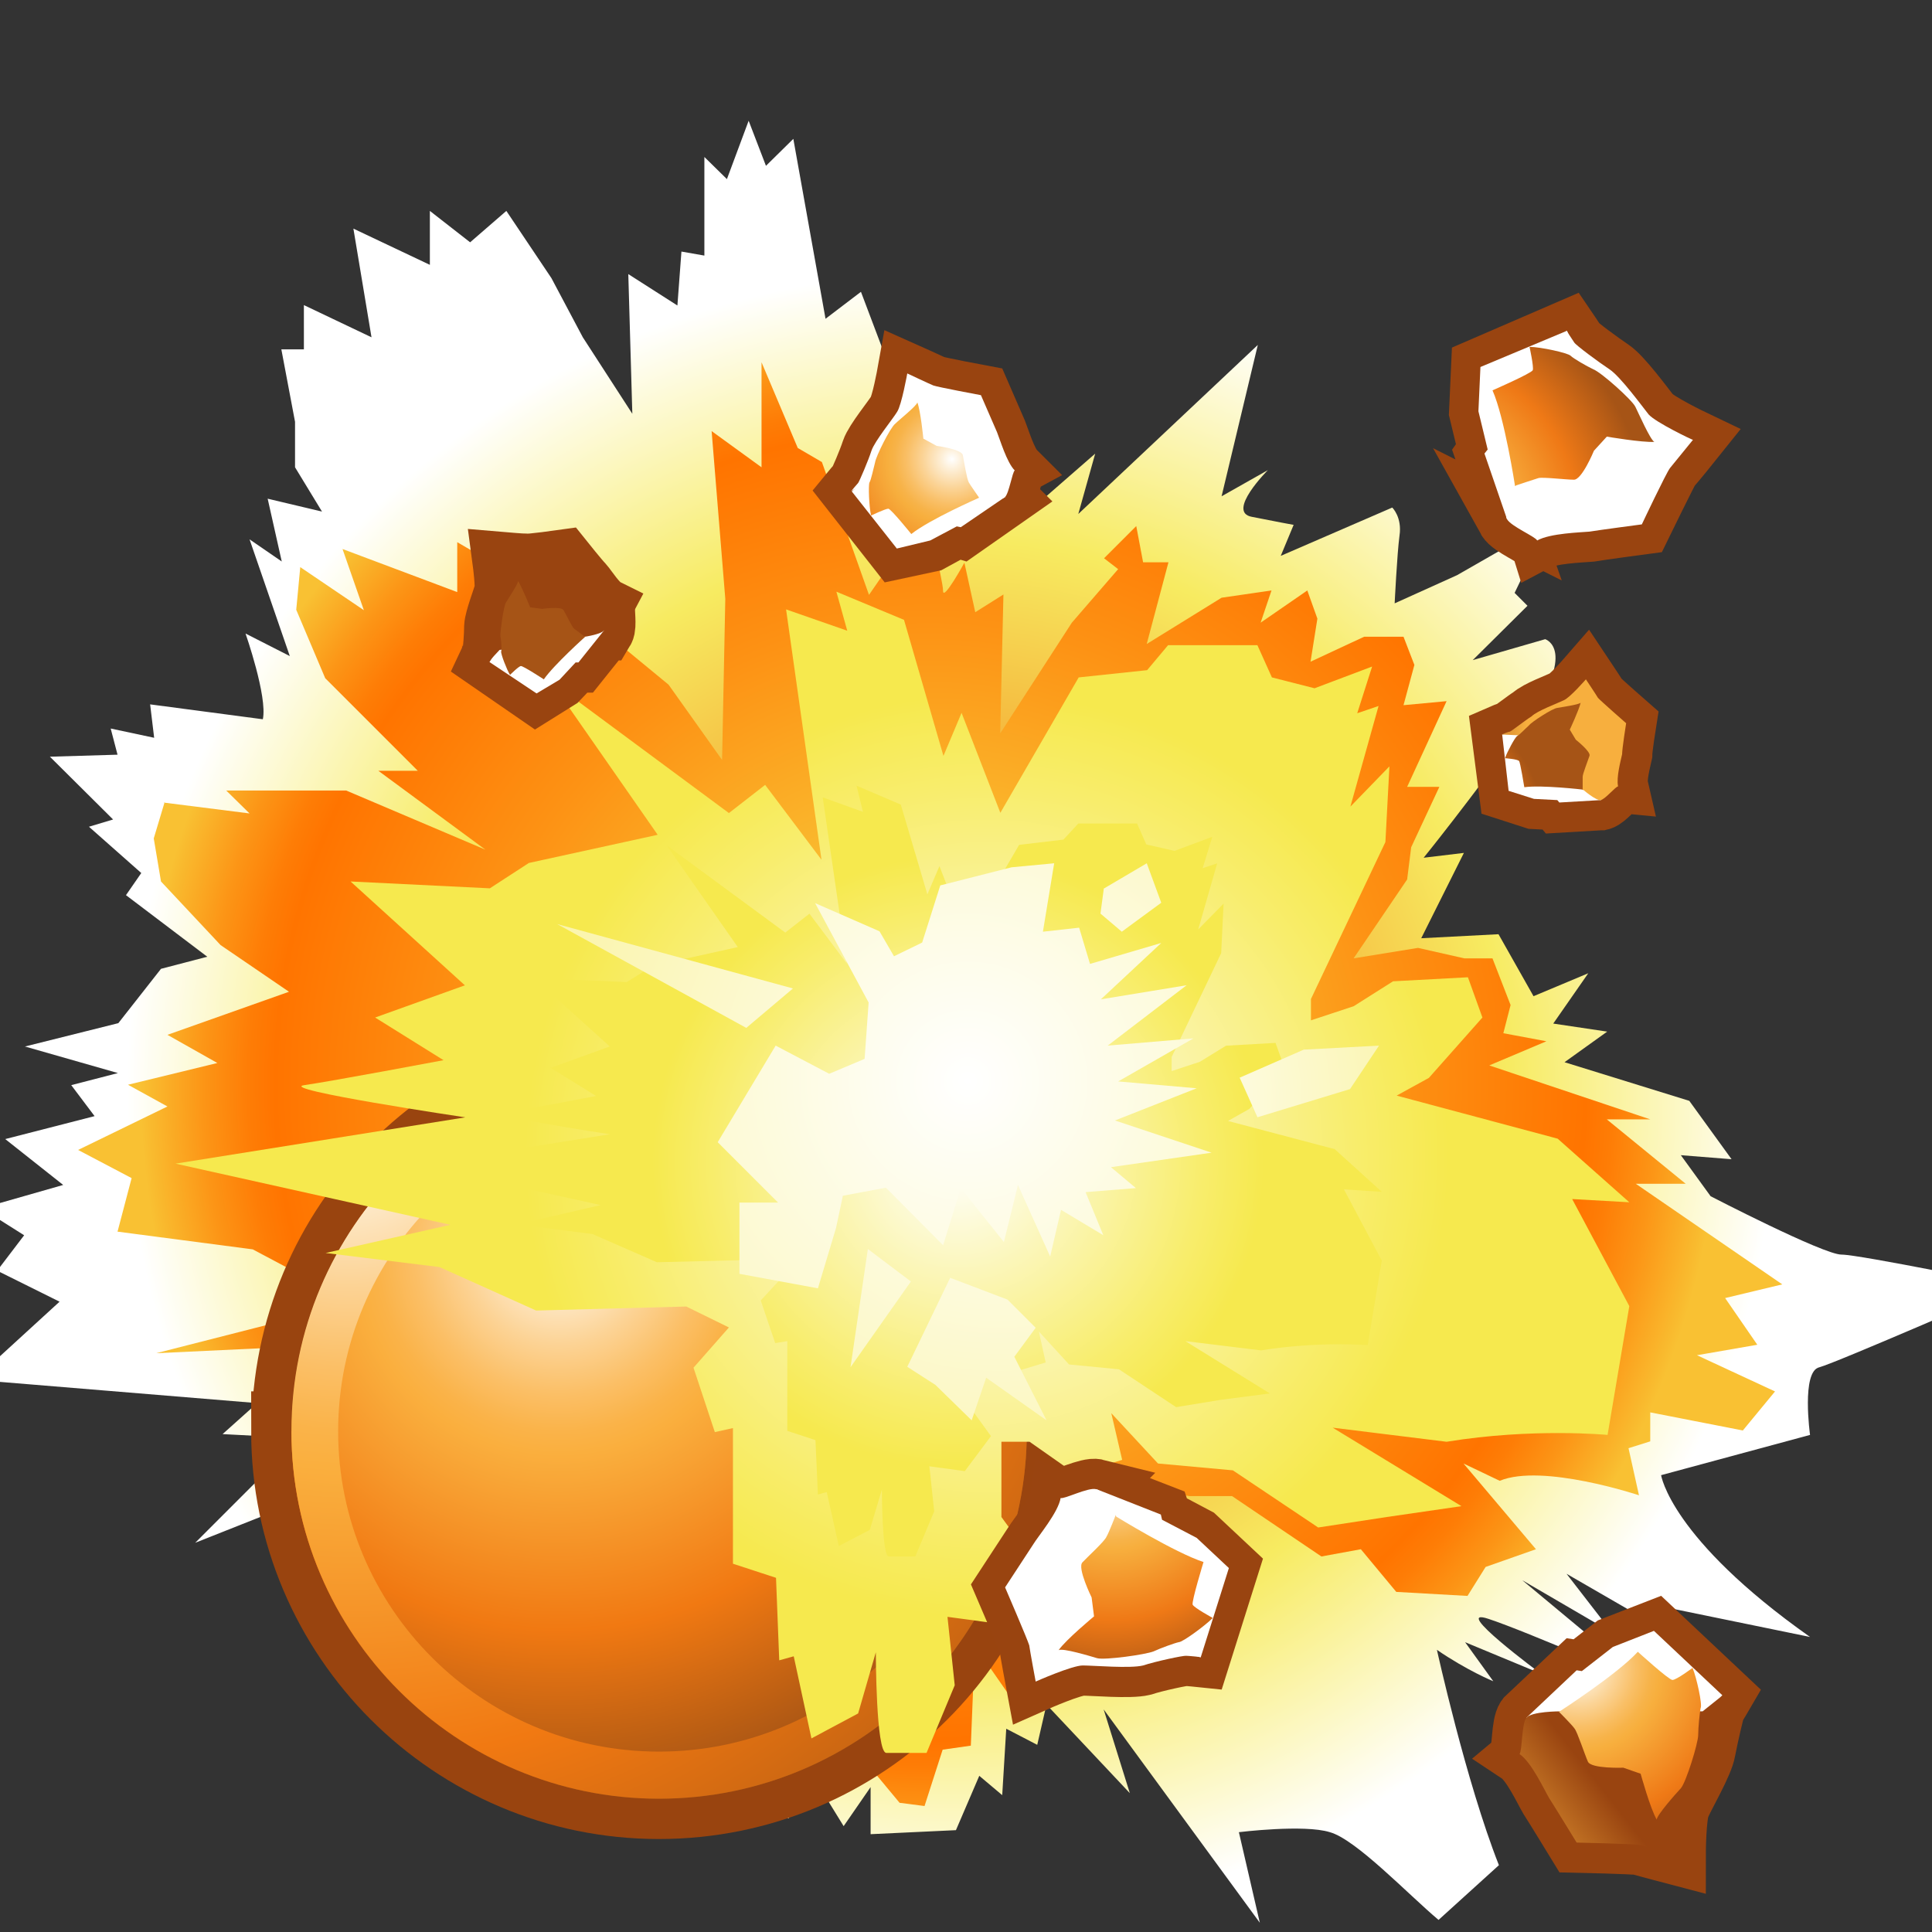 <svg xmlns="http://www.w3.org/2000/svg" width="48" height="48"><rect width="100%" height="100%" fill="#333333" stroke="none"/><defs><radialGradient id="a" cx="24.264" cy="109.233" r="20.483" gradientUnits="userSpaceOnUse" gradientTransform="translate(-.629 -81.982)"><stop offset="0" stop-color="#F17912"/><stop offset=".103" stop-color="#F18218"/><stop offset=".27" stop-color="#F39A29"/><stop offset=".479" stop-color="#F5C043"/><stop offset=".676" stop-color="#F7EB61"/><stop offset="1" stop-color="#fff"/></radialGradient><radialGradient id="b" cx="23.747" cy="108.937" r="19.625" gradientUnits="userSpaceOnUse" gradientTransform="translate(-.629 -81.982)"><stop offset="0" stop-color="#F6E94E"/><stop offset=".064" stop-color="#F7DF47"/><stop offset=".588" stop-color="#FD9214"/><stop offset=".83" stop-color="#FF7400"/><stop offset=".864" stop-color="#FE7D06"/><stop offset=".92" stop-color="#FC9516"/><stop offset=".99" stop-color="#F9BB2F"/><stop offset="1" stop-color="#F9C133"/></radialGradient><radialGradient id="c" cx="471.034" cy="113.042" r="13.634" gradientTransform="matrix(-1 0 0 1 484.923 -81.982)" gradientUnits="userSpaceOnUse"><stop offset="0" stop-color="#fff"/><stop offset=".064" stop-color="#FEEED5"/><stop offset=".172" stop-color="#FCD395"/><stop offset=".262" stop-color="#FBBF66"/><stop offset=".331" stop-color="#FAB349"/><stop offset=".371" stop-color="#FAAF3E"/><stop offset=".691" stop-color="#F17912"/><stop offset="1" stop-color="#A65414"/></radialGradient><radialGradient id="d" cx="9.284" cy="110.004" r="22.748" gradientUnits="userSpaceOnUse"><stop offset="0" stop-color="#fff"/><stop offset=".064" stop-color="#FEEED5"/><stop offset=".172" stop-color="#FCD395"/><stop offset=".262" stop-color="#FBBF66"/><stop offset=".331" stop-color="#FAB349"/><stop offset=".371" stop-color="#FAAF3E"/><stop offset=".691" stop-color="#F17912"/><stop offset="1" stop-color="#B15A12"/></radialGradient><radialGradient id="e" cx="25.143" cy="110.699" r="11.469" gradientUnits="userSpaceOnUse" gradientTransform="translate(-.629 -81.982)"><stop offset="0" stop-color="#fff"/><stop offset=".368" stop-color="#FBF6B9"/><stop offset=".8" stop-color="#F8ED6C"/><stop offset="1" stop-color="#F6E94E"/></radialGradient><radialGradient id="f" cx="24.43" cy="110.838" r="7.595" gradientUnits="userSpaceOnUse" gradientTransform="translate(-.629 -81.982)"><stop offset="0" stop-color="#fff"/><stop offset=".368" stop-color="#FBF6B9"/><stop offset=".8" stop-color="#F8ED6C"/><stop offset="1" stop-color="#F6E94E"/></radialGradient><radialGradient id="g" cx="28.307" cy="109.263" r="17.505" gradientUnits="userSpaceOnUse"><stop offset="0" stop-color="#fff"/><stop offset=".368" stop-color="#FBF6B9"/><stop offset=".8" stop-color="#F8ED6C"/><stop offset="1" stop-color="#F6E94E"/></radialGradient><radialGradient id="h" cx="25.413" cy="109.111" r="26.053" gradientUnits="userSpaceOnUse"><stop offset="0" stop-color="#fff"/><stop offset=".368" stop-color="#FBF6B9"/><stop offset=".8" stop-color="#F8ED6C"/><stop offset="1" stop-color="#F6E94E"/></radialGradient><radialGradient id="i" cx="24.673" cy="108.844" r="29.004" gradientUnits="userSpaceOnUse"><stop offset="0" stop-color="#fff"/><stop offset=".368" stop-color="#FBF6B9"/><stop offset=".8" stop-color="#F8ED6C"/><stop offset="1" stop-color="#F6E94E"/></radialGradient><radialGradient id="j" cx="25.41" cy="109.119" r="26.048" gradientUnits="userSpaceOnUse"><stop offset="0" stop-color="#fff"/><stop offset=".368" stop-color="#FBF6B9"/><stop offset=".8" stop-color="#F8ED6C"/><stop offset="1" stop-color="#F6E94E"/></radialGradient><radialGradient id="k" cx="25.41" cy="109.112" r="26.072" gradientUnits="userSpaceOnUse"><stop offset="0" stop-color="#fff"/><stop offset=".368" stop-color="#FBF6B9"/><stop offset=".8" stop-color="#F8ED6C"/><stop offset="1" stop-color="#F6E94E"/></radialGradient><radialGradient id="l" cx="25.41" cy="109.113" r="26.061" gradientUnits="userSpaceOnUse"><stop offset="0" stop-color="#fff"/><stop offset=".368" stop-color="#FBF6B9"/><stop offset=".8" stop-color="#F8ED6C"/><stop offset="1" stop-color="#F6E94E"/></radialGradient><radialGradient id="n" cx="39.827" cy="123.439" r="5.507" gradientUnits="userSpaceOnUse"><stop offset="0" stop-color="#fff"/><stop offset=".064" stop-color="#FDEED5"/><stop offset=".172" stop-color="#FBD395"/><stop offset=".262" stop-color="#F9BF66"/><stop offset=".331" stop-color="#F7B349"/><stop offset=".371" stop-color="#F7AF3E"/><stop offset=".691" stop-color="#EF7916"/><stop offset="1" stop-color="#A65416"/></radialGradient><linearGradient id="m" x1="37.807" x2="40.397" y1="128.381" y2="126.362" gradientUnits="userSpaceOnUse"><stop offset=".006" stop-color="#F7AF3E"/><stop offset="1" stop-color="#994410"/></linearGradient><radialGradient id="p" cx="3043.88" cy="7217.28" r="3.309" gradientTransform="matrix(-.989 .151 -.151 -.989 4115.845 6772.22)" gradientUnits="userSpaceOnUse"><stop offset="0" stop-color="#fff"/><stop offset=".064" stop-color="#FDEED5"/><stop offset=".172" stop-color="#FBD395"/><stop offset=".262" stop-color="#F9BF66"/><stop offset=".331" stop-color="#F7B349"/><stop offset=".371" stop-color="#F7AF3E"/><stop offset=".691" stop-color="#EF7916"/><stop offset="1" stop-color="#A65416"/></radialGradient><linearGradient id="o" x1="3042.666" x2="3044.223" y1="7220.249" y2="7219.036" gradientUnits="userSpaceOnUse" gradientTransform="matrix(-.989 .151 -.151 -.989 4115.845 6772.22)"><stop offset=".006" stop-color="#F7AF3E"/><stop offset="1" stop-color="#994410"/></linearGradient><radialGradient id="r" cx="5361.921" cy="5016.79" r="3.308" gradientTransform="matrix(-.765 -.644 .644 -.765 906.786 7393.486)" gradientUnits="userSpaceOnUse"><stop offset="0" stop-color="#fff"/><stop offset=".064" stop-color="#FDEED5"/><stop offset=".172" stop-color="#FBD395"/><stop offset=".262" stop-color="#F9BF66"/><stop offset=".331" stop-color="#F7B349"/><stop offset=".371" stop-color="#F7AF3E"/><stop offset=".691" stop-color="#EF7916"/><stop offset="1" stop-color="#A65416"/></radialGradient><linearGradient id="q" x1="5360.706" x2="5362.262" y1="5019.758" y2="5018.545" gradientUnits="userSpaceOnUse" gradientTransform="matrix(-.765 -.644 .644 -.765 906.786 7393.486)"><stop offset=".006" stop-color="#F7AF3E"/><stop offset="1" stop-color="#994410"/></linearGradient><radialGradient id="s" cx="4238.554" cy="496.331" r="5.507" gradientTransform="matrix(.409 -.912 .912 .409 -2150.214 3757.324)" gradientUnits="userSpaceOnUse"><stop offset="0" stop-color="#fff"/><stop offset=".064" stop-color="#FDEED5"/><stop offset=".172" stop-color="#FBD395"/><stop offset=".262" stop-color="#F9BF66"/><stop offset=".331" stop-color="#F7B349"/><stop offset=".371" stop-color="#F7AF3E"/><stop offset=".691" stop-color="#EF7916"/><stop offset="1" stop-color="#A65416"/></radialGradient><radialGradient id="t" cx="-2083.664" cy="3695.694" r="5.507" gradientTransform="matrix(.424 .906 -.906 .424 4260.018 439.238)" gradientUnits="userSpaceOnUse"><stop offset="0" stop-color="#fff"/><stop offset=".064" stop-color="#FDEED5"/><stop offset=".172" stop-color="#FBD395"/><stop offset=".262" stop-color="#F9BF66"/><stop offset=".331" stop-color="#F7B349"/><stop offset=".371" stop-color="#F7AF3E"/><stop offset=".691" stop-color="#EF7916"/><stop offset="1" stop-color="#A65416"/></radialGradient><radialGradient id="u" cx="4074.888" cy="6708.084" r="4.284" gradientTransform="matrix(-.988 -.156 .156 -.988 3003.856 7356.637)" gradientUnits="userSpaceOnUse"><stop offset="0" stop-color="#fff"/><stop offset=".064" stop-color="#FDEED5"/><stop offset=".172" stop-color="#FBD395"/><stop offset=".262" stop-color="#F9BF66"/><stop offset=".331" stop-color="#F7B349"/><stop offset=".371" stop-color="#F7AF3E"/><stop offset=".691" stop-color="#EF7916"/><stop offset="1" stop-color="#A65416"/></radialGradient></defs><g><path fill="url(#a)" d="M42.5 29.72s2.8 1.45 3.25 1.45c.45 0 4.25.78 4.25.78s-4.36 1.9-4.8 2.02c-.45.1-.23 1.68-.23 1.68l-3.7 1s.23 1.57 3.7 4.02l-3.8-.78.45.77-2.7-1.56 1.13 1.46-2.23-1.3 3.1 2.58s-2.97-1.3-3.94-1.62c-.97-.32 1.3 1.36 1.3 1.36l-1.88-.78.7.97s-.64-.26-1.4-.78c0 0 .72 3.27 1.54 5.35l-1.5 1.36c-.76-.64-2.05-2-2.7-2.18-.64-.2-2.26 0-2.26 0l.52 2.25-3.88-5.3.65 2.08-2.07-2.2-.23 1-.77-.4-.1 1.65-.57-.48-.58 1.35-2.12.1V44.4l-.67.97-.77-1.25-.6 1.06-1.05-.68-.2-1.54-.77.3v-3.38l-.96.38.2-3.08-1.07.2-1.64-1.26-3.65.77-.96-.4-4.64 1.84 2.6-2.6-1.92-.1.86-.77-7.03-.58 2.12-1.94-1.55-.77.67-.88-1.06-.67 2.03-.58L.13 28.3l2.22-.57-.58-.77 1.16-.3L.62 26l2.32-.58L4 24.07l1.15-.3-2.02-1.53.38-.55-1.3-1.15.6-.18-1.57-1.56 1.68-.05-.17-.65 1.08.23-.1-.83 2.8.37c.12-.56-.43-2.13-.43-2.13l1.1.56-1-2.9.8.55-.35-1.56 1.35.32-.67-1.1v-1.13l-.34-1.8h.56V7.58l1.68.8-.45-2.7 1.9.9V5.24l1 .78.9-.78 1.12 1.67.78 1.47 1.23 1.9-.1-3.47 1.22.78.1-1.34.57.1V3.9l.56.55L18.6 3l.43 1.12.68-.67.8 4.47.88-.67 1.9 5.03.45-.78.34 1.34 1.23-1.46.1 1.46 1.8-1.57-.42 1.5 4.46-4.2-.9 3.76 1.15-.65s-1.04 1.04-.4 1.16c.65.13 1.04.2 1.04.2l-.32.77 2.77-1.2s.25.24.18.7c-.06.45-.12 1.68-.12 1.68l1.55-.7 2.27-1.3-.84 1.74.32.32-1.36 1.35 1.8-.52s.84.26-.52 2.13c-1.35 1.88-2.5 3.3-2.5 3.3l1-.12-1.06 2.12 1.92-.1.87 1.54 1.36-.57-.87 1.25 1.34.2-1.06.76 3.1.96 1.05 1.45-1.26-.1.74 1.02z"/><path fill="url(#b)" d="M4.07 19.94l2.13.27-.58-.57H8.6l3.46 1.47-2.66-1.96h.98l-2.3-2.3-.72-1.7.1-1.06 1.58 1.07-.53-1.52 2.85 1.07v-1.24l2.13 1.24v-.9l1.42 1.8 1.7 1.4 1.33 1.87.08-4-.34-4.17 1.24.9V9l.9 2.13.6.35 1.17 3.3.62-.9.25.45.54-1.6s.43 1.68.43 1.95.53-.7.53-.7l.27 1.23.7-.44-.08 3.45 1.78-2.75 1.15-1.33-.35-.27.8-.8.17.9h.63l-.54 2.03 1.86-1.15 1.24-.18-.27.8 1.16-.8.25.7-.17 1.07 1.33-.62h.98l.27.7-.27 1 1.07-.1-.98 2.13h.8l-.7 1.5-.1.8-1.33 1.96 1.6-.26 1.15.26h.7l.45 1.16-.18.7 1.07.2-1.42.6 4 1.34h-1.08l1.96 1.6h-1.24l3.64 2.5-1.42.34.8 1.16-1.5.26 1.94.9-.8.97-2.3-.45v.72l-.54.17.26 1.17s-2.4-.8-3.46-.36l-.9-.43 1.8 2.13-1.25.44-.45.72-1.77-.1-.88-1.06-.98.18-2.22-1.5h-1.06l-1.16-.2.27 1.7-2.04-1.16 1.15 3.82-1.7-1.42-.88 1.06-.17 1.07-.8-1.15-.1 2.48-.7.1-.45 1.4-.62-.08-.88-1.06-1.87-.1-.88-2.4-.62.8.1-2.74-.63-.27-.27-2.66-1.33-.1-1.42-.97.27-.53 1.06-.9-2.75.28L15.7 33l-7.46 1.68 1.34-1.33-5.7.27 4.9-1.25-2.5-1.33-3.36-.44.35-1.33-1.33-.7 2.22-1.08-.98-.54 2.22-.54-1.24-.7 3.02-1.07-1.7-1.16L4 21.9l-.18-1.07.27-.9z"/><path fill="none" stroke="#99440f" stroke-width="2" d="M7.24 35.56c0 5.04 4.1 9.13 9.13 9.13 5.05 0 9.14-4.1 9.14-9.14 0-5.05-4.08-9.15-9.13-9.15-5.04 0-9.13 4.1-9.13 9.16z"/><path fill="url(#c)" d="M7.24 35.56c0 5.04 4.1 9.13 9.13 9.13 5.05 0 9.14-4.1 9.14-9.14 0-5.05-4.08-9.15-9.13-9.15-5.04 0-9.13 4.1-9.13 9.16z"/><g transform="translate(-.629 -81.982)"><radialGradient cx="9.284" cy="110.004" r="22.748" gradientUnits="userSpaceOnUse"><stop offset="0" stop-color="#fff"/><stop offset=".064" stop-color="#FEEED5"/><stop offset=".172" stop-color="#FCD395"/><stop offset=".262" stop-color="#FBBF66"/><stop offset=".331" stop-color="#FAB349"/><stop offset=".371" stop-color="#FAAF3E"/><stop offset=".691" stop-color="#F17912"/><stop offset="1" stop-color="#B15A12"/></radialGradient><path fill="url(#d)" d="M7.87 117.54c0 5.03 4.1 9.13 9.13 9.13 5.04 0 9.14-4.1 9.14-9.13 0-5.04-4.1-9.15-9.14-9.15-5.04 0-9.13 4.1-9.13 9.14zm1.16 0c0-4.4 3.58-7.98 7.97-7.98 4.4 0 7.98 3.58 7.98 7.98S21.4 125.5 17 125.5s-7.97-3.57-7.97-7.96z"/></g><path fill="url(#e)" d="M24.85 20.2l1.95-3.37 1.7-.18.52-.62h2.22l.36.8 1.06.27 1.43-.54-.37 1.16.53-.18-.7 2.5.97-1-.1 1.88-1.85 3.9v.53l1.06-.35.98-.62 1.86-.1.36 1-1.33 1.5-.8.44 4 1.07 1.78 1.58-1.42-.08 1.42 2.66-.54 3.2s-1.86-.18-4 .17l-2.83-.35 3.2 1.95-1.86.27-1.7.26-2.12-1.42-1.86-.17-1.16-1.25.27 1.16-1.16.35-1.14-.8h-.7v1.87l.97 1.33-.98 1.33-1.33-.18.18 1.7-.7 1.68s-.73 0-1 0c-.26 0-.26-2.5-.26-2.5l-.44 1.52-1.16.62-.44-2.04-.36.1-.08-2.05-1.07-.35v-3.37l-.45.1-.53-1.6.88-1-1.06-.52-3.73.1-2.4-1.08-2.83-.35 3.1-.7-6.83-1.52 7.2-1.15s-4.7-.7-4-.8c.7-.1 3.46-.62 3.46-.62l-1.7-1.06 2.23-.8-2.84-2.58 3.46.17.97-.63 3.2-.7-2.66-3.82 4.43 3.28.9-.7 1.4 1.86-.88-6.22 1.52.53-.27-.97 1.68.7.98 3.38.45-1.07.97 2.5z"/><path fill="url(#f)" d="M24.02 23.22l1.3-2.23 1.1-.13.37-.4h1.46l.23.52.7.16.94-.35-.24.78.36-.12-.47 1.64.63-.64-.06 1.23-1.23 2.58v.35l.7-.23.65-.4 1.23-.07.23.64-.88 1-.53.3 2.65.7 1.17 1.06-.94-.06.94 1.77-.35 2.1s-1.23-.1-2.65.13l-1.88-.23 2.1 1.3-1.23.16-1.1.18-1.42-.94-1.24-.12-.75-.82.17.77-.76.23-.77-.53h-.48v1.23l.65.9-.65.87-.88-.12.12 1.12-.47 1.12s-.48 0-.66 0c-.17 0-.17-1.66-.17-1.66l-.3 1-.77.4-.3-1.34-.22.06-.06-1.35-.7-.23v-2.23l-.3.05-.36-1.06.6-.65-.7-.36-2.48.06-1.6-.7-1.87-.24 2.07-.48-4.53-1 4.76-.76s-3.1-.47-2.64-.53c.47-.07 2.3-.42 2.3-.42l-1.13-.7 1.47-.53-1.88-1.7 2.3.1.64-.4 2.12-.47-1.77-2.53 2.95 2.17.6-.47.93 1.24-.6-4.13 1 .36-.16-.65 1.1.47.66 2.23.3-.7.64 1.64z"/><path fill="url(#g)" d="M31.43 108.76l.44.98 2.3-.7.72-1.08-1.87.1-1.6.7z" transform="translate(-.629 -81.982)"/><path fill="url(#h)" d="M28.05 104.06l1.07-.63.36.98-.98.72-.53-.45.08-.6z" transform="translate(-.629 -81.982)"/><path fill="url(#i)" d="M26 111.6l.72 1.6.27-1.16 1.05.63-.44-1.07 1.25-.1-.62-.52 2.5-.36-2.4-.8 2.03-.8-1.95-.17 1.87-1.07-2.13.18 1.96-1.5-2.13.35 1.5-1.4-1.77.52-.27-.9-.9.1.28-1.7-1.06.1-1.77.45-.45 1.42-.7.34-.36-.62-1.6-.7 1.33 2.47-.1 1.4-.88.37-1.33-.7-1.44 2.4 1.5 1.5H19v1.77l1.95.36.45-1.5.17-.8 1.07-.2 1.42 1.43.44-1.42 1.07 1.34.35-1.42" transform="translate(-.629 -81.982)"/><path fill="url(#j)" d="M24.24 113.73l1.42.54.7.7-.53.72.8 1.58-1.5-1.06-.36 1.06-.9-.88-.7-.45 1.07-2.22z" transform="translate(-.629 -81.982)"/><path fill="url(#k)" d="M22.2 113.02l1.06.8-1.5 2.13.43-2.93z" transform="translate(-.629 -81.982)"/><path fill="url(#l)" d="M20.33 106.54l-5.86-1.6 4.7 2.58 1.16-.98z" transform="translate(-.629 -81.982)"/><g transform="translate(-.629 -81.982)"><path fill="none" stroke="#994410" stroke-width="1.5" d="M38.55 124.66c-.12.16-.1.83-.17.9.3.2.62.9.74 1.1.13.2.68 1.1.68 1.1s1.42.03 1.56.06c.14.04.9.24.9.24s0-1 .12-1.23c.1-.24.57-1.04.62-1.36.06-.32.22-1.02.25-1.07.04-.06.18-.3.18-.3l-1.7-1.6-1.03.4-.77.6-.13-.02-1.25 1.18z"/><path fill="#fff" d="M38.55 124.66l1.25-1.18.13.02.77-.6 1.02-.4 1.7 1.6-.7.78-4.17-.22z"/><linearGradient x1="37.807" x2="40.397" y1="128.381" y2="126.362" gradientUnits="userSpaceOnUse"><stop offset=".006" stop-color="#F7AF3E"/><stop offset="1" stop-color="#994410"/></linearGradient><path fill="url(#m)" d="M39.38 124.5s-.7 0-.83.16c-.12.16-.1.83-.17.9.3.2.62.9.74 1.1.13.2.68 1.1.68 1.1s1.42.03 1.56.06c.14.04.9.24.9.24s0-1 .12-1.23c.1-.24.57-1.04.62-1.36.06-.32.22-1.02.25-1.07.04-.06.18-.3.18-.3l-.5.4h-3.55z"/><radialGradient cx="39.827" cy="123.439" r="5.507" gradientUnits="userSpaceOnUse"><stop offset="0" stop-color="#fff"/><stop offset=".064" stop-color="#FDEED5"/><stop offset=".172" stop-color="#FBD395"/><stop offset=".262" stop-color="#F9BF66"/><stop offset=".331" stop-color="#F7B349"/><stop offset=".371" stop-color="#F7AF3E"/><stop offset=".691" stop-color="#EF7916"/><stop offset="1" stop-color="#A65416"/></radialGradient><path fill="url(#n)" d="M39.38 124.5s1.44-.93 1.94-1.48c0 0 .77.7.86.7.1 0 .5-.3.5-.3.1.24.25.92.2 1-.02.1-.06.48-.06.67 0 .2-.3 1.17-.43 1.32-.13.14-.6.67-.6.78-.16-.27-.4-1.14-.4-1.14l-.43-.15s-.8.03-.88-.15c-.08-.18-.26-.73-.33-.82-.07-.1-.4-.43-.4-.43z"/></g><g transform="translate(-.629 -81.982)"><path fill="none" stroke="#994410" stroke-width="1.5" d="M15.64 97.64c.06-.1 0-.5.02-.55-.2-.1-.45-.5-.54-.6-.1-.1-.5-.6-.5-.6s-.85.12-.93.1c-.1 0-.57-.04-.57-.04s.08.6.04.74c-.04.15-.24.67-.25.86 0 .2-.03.63-.05.66 0 .03-.08.2-.08.2l1.16.8.56-.35.4-.42H15l.64-.8z"/><path fill="#fff" d="M15.64 97.64l-.64.8h-.07l-.4.43-.57.34-1.17-.78.34-.53 2.5-.26z"/><linearGradient x1="3042.666" x2="3044.223" y1="7220.249" y2="7219.036" gradientUnits="userSpaceOnUse" gradientTransform="matrix(-.989 .151 -.151 -.989 4115.845 6772.22)"><stop offset=".006" stop-color="#F7AF3E"/><stop offset="1" stop-color="#994410"/></linearGradient><path fill="url(#o)" d="M15.17 97.8s.4-.06.47-.16c.06-.1 0-.5.02-.55-.2-.1-.45-.5-.54-.6-.1-.1-.5-.6-.5-.6s-.85.12-.93.1c-.1 0-.57-.04-.57-.04s.08.6.04.74c-.04.15-.24.67-.25.86 0 .2-.03.63-.05.66 0 .03-.08.2-.08.2l.26-.28 2.1-.33z"/><radialGradient cx="3043.88" cy="7217.28" r="3.309" gradientTransform="matrix(-.989 .151 -.151 -.989 4115.845 6772.22)" gradientUnits="userSpaceOnUse"><stop offset="0" stop-color="#fff"/><stop offset=".064" stop-color="#FDEED5"/><stop offset=".172" stop-color="#FBD395"/><stop offset=".262" stop-color="#F9BF66"/><stop offset=".331" stop-color="#F7B349"/><stop offset=".371" stop-color="#F7AF3E"/><stop offset=".691" stop-color="#EF7916"/><stop offset="1" stop-color="#A65416"/></radialGradient><path fill="url(#p)" d="M15.17 97.8s-.78.7-1.03 1.06c0 0-.52-.34-.57-.33-.05 0-.27.22-.27.22-.08-.13-.23-.52-.22-.58.02-.06 0-.28-.02-.4 0-.12.08-.73.14-.82.06-.1.3-.46.3-.53.1.15.3.65.3.65l.3.04s.47-.07.53.03c.06.1.2.4.26.46.04.03.27.2.27.2z"/></g><g transform="translate(-.629 -81.982)"><path fill="none" stroke="#994410" stroke-width="1.5" d="M40.4 101.86c.12-.03.37-.34.43-.34-.05-.22.07-.66.1-.8 0-.14.1-.77.1-.77s-.64-.56-.7-.63c-.04-.07-.3-.46-.3-.46s-.4.46-.55.52c-.14.07-.66.26-.8.4-.16.1-.5.37-.54.38-.04 0-.2.07-.2.07l.18 1.4.62.2.58.03.05.06 1.03-.06z"/><path fill="#fff" d="M40.4 101.86l-1.03.06-.05-.06-.58-.03-.63-.2-.16-1.4.62-.1 1.84 1.73z"/><linearGradient x1="5360.706" x2="5362.262" y1="5019.758" y2="5018.545" gradientUnits="userSpaceOnUse" gradientTransform="matrix(-.765 -.644 .644 -.765 906.786 7393.486)"><stop offset=".006" stop-color="#F7AF3E"/><stop offset="1" stop-color="#994410"/></linearGradient><path fill="url(#q)" d="M39.96 101.6s.32.28.44.26c.12-.03.37-.34.43-.34-.05-.22.07-.66.1-.8 0-.14.1-.77.1-.77s-.64-.56-.7-.63c-.04-.07-.3-.46-.3-.46s-.4.46-.55.52c-.14.07-.66.26-.8.4-.16.1-.5.37-.54.38-.04 0-.2.07-.2.07l.4.02 1.62 1.36z"/><radialGradient cx="5361.921" cy="5016.79" r="3.308" gradientTransform="matrix(-.765 -.644 .644 -.765 906.786 7393.486)" gradientUnits="userSpaceOnUse"><stop offset="0" stop-color="#fff"/><stop offset=".064" stop-color="#FDEED5"/><stop offset=".172" stop-color="#FBD395"/><stop offset=".262" stop-color="#F9BF66"/><stop offset=".331" stop-color="#F7B349"/><stop offset=".371" stop-color="#F7AF3E"/><stop offset=".691" stop-color="#EF7916"/><stop offset="1" stop-color="#A65416"/></radialGradient><path fill="url(#r)" d="M39.96 101.6s-1.02-.12-1.46-.06c0 0-.1-.62-.13-.65-.04-.05-.35-.07-.35-.07.05-.15.25-.52.3-.55.05-.02.2-.18.3-.27.06-.08.58-.42.7-.43.1-.02.54-.08.58-.13-.04.18-.27.67-.27.67l.15.25s.38.3.34.4c-.04.12-.17.45-.17.52 0 .06 0 .34 0 .34z"/></g><g transform="translate(-.629 -81.982)"><path fill="none" stroke="#994410" stroke-width="1.5" d="M38.07 94.88c.1.18.7.43.74.53.34-.18 1.1-.2 1.33-.22.23-.04 1.28-.18 1.28-.18s.62-1.27.7-1.4c.1-.1.58-.7.58-.7s-.9-.43-1.07-.63c-.16-.2-.7-.94-.97-1.12-.27-.18-.84-.6-.88-.67-.03-.05-.2-.3-.2-.3l-2.15.93-.05 1.1.23.95-.07.1.57 1.63z"/><path fill="#fff" d="M38.07 94.88l-.56-1.63.08-.1-.23-.95.05-1.1 2.15-.9.43.95-1.9 3.73z"/><path fill="#fff" d="M38.27 94.06s-.3.64-.2.82c.1.18.7.43.75.53.32-.18 1.08-.2 1.3-.22.24-.04 1.3-.18 1.3-.18s.6-1.27.7-1.4c.08-.1.57-.7.57-.7-.02 0-.92-.43-1.1-.63-.16-.2-.7-.94-.97-1.12-.27-.18-.84-.6-.88-.67-.03-.05-.2-.3-.2-.3l.15.63-1.44 3.26z"/><radialGradient cx="4238.554" cy="496.331" r="5.507" gradientTransform="matrix(.409 -.912 .912 .409 -2150.214 3757.324)" gradientUnits="userSpaceOnUse"><stop offset="0" stop-color="#fff"/><stop offset=".064" stop-color="#FDEED5"/><stop offset=".172" stop-color="#FBD395"/><stop offset=".262" stop-color="#F9BF66"/><stop offset=".331" stop-color="#F7B349"/><stop offset=".371" stop-color="#F7AF3E"/><stop offset=".691" stop-color="#EF7916"/><stop offset="1" stop-color="#A65416"/></radialGradient><path fill="url(#s)" d="M38.27 94.06s-.26-1.7-.56-2.38c0 0 .96-.42 1-.5.03-.08-.08-.58-.08-.58.27 0 .95.15 1.02.22.07.07.4.26.57.34.2.08.96.76 1.04.93.08.16.37.82.47.87-.3.02-1.18-.13-1.18-.13l-.32.35s-.3.73-.5.72c-.2 0-.77-.07-.88-.04-.1.03-.55.18-.55.18z"/></g><g transform="translate(-.629 -81.982)"><path fill="none" stroke="#994410" stroke-width="1.5" d="M27.87 118.98c-.2-.05-.8.25-.9.22-.05.36-.55.95-.67 1.15-.13.2-.7 1.07-.7 1.07s.56 1.3.6 1.44c.02.15.16.9.16.9s.9-.4 1.17-.4c.26 0 1.18.08 1.5 0 .3-.1 1-.25 1.07-.24.06 0 .35.03.35.03l.7-2.22-.8-.75-.85-.45-.04-.12-1.6-.62z"/><path fill="#fff" d="M27.87 118.98l1.6.63.03.13.86.45.8.75-.7 2.22-1.02-.3-1.57-3.87z"/><path fill="#fff" d="M28.36 119.66s-.3-.63-.5-.68c-.2-.05-.78.25-.88.22-.06.36-.56.95-.68 1.15-.13.2-.7 1.07-.7 1.07s.56 1.3.6 1.44c.02.15.16.9.16.9s.9-.4 1.17-.4c.26 0 1.18.08 1.5 0 .3-.1 1-.25 1.07-.24.06 0 .35.03.35.03l-.57-.28-1.52-3.2z"/><radialGradient cx="-2083.664" cy="3695.694" r="5.507" gradientTransform="matrix(.424 .906 -.906 .424 4260.018 439.238)" gradientUnits="userSpaceOnUse"><stop offset="0" stop-color="#fff"/><stop offset=".064" stop-color="#FDEED5"/><stop offset=".172" stop-color="#FBD395"/><stop offset=".262" stop-color="#F9BF66"/><stop offset=".331" stop-color="#F7B349"/><stop offset=".371" stop-color="#F7AF3E"/><stop offset=".691" stop-color="#EF7916"/><stop offset="1" stop-color="#A65416"/></radialGradient><path fill="url(#t)" d="M28.36 119.66s1.46.9 2.17 1.13c0 0-.3.98-.27 1.06.04.08.5.33.5.33-.2.2-.75.6-.84.6-.1.02-.46.15-.63.23-.2.08-1.2.22-1.4.17-.17-.05-.86-.26-.96-.2.18-.26.88-.84.88-.84l-.06-.47s-.36-.73-.23-.87c.13-.14.56-.53.6-.64.06-.1.23-.54.23-.54z"/></g><g transform="translate(-.629 -81.982)"><path fill="none" stroke="#994410" stroke-width="1.5" d="M25.6 94.33c.1-.1.18-.62.24-.66-.2-.2-.37-.78-.44-.95-.07-.16-.4-.92-.4-.92s-1.07-.2-1.17-.24c-.1-.05-.66-.3-.66-.3s-.14.78-.25.95c-.1.17-.56.73-.64.97-.08.25-.3.76-.33.8-.03.03-.17.2-.17.2l1.13 1.44.84-.18.66-.36.1.03 1.1-.77z"/><path fill="#fff" d="M25.6 94.33l-1.1.75-.1-.02-.66.35-.83.2-1.12-1.42.63-.52 3.2.67z"/><path fill="#fff" d="M24.95 94.35s.53.1.65-.02c.1-.1.18-.62.24-.66-.2-.2-.37-.78-.44-.95-.07-.16-.4-.92-.4-.92s-1.07-.2-1.18-.24c-.1-.04-.65-.3-.65-.3s-.14.78-.25.95c-.1.17-.56.73-.64.97-.08.25-.3.76-.33.8-.03.03-.17.2-.17.2l.43-.23 2.75.4z"/><radialGradient cx="4074.888" cy="6708.084" r="4.284" gradientTransform="matrix(-.988 -.156 .156 -.988 3003.856 7356.637)" gradientUnits="userSpaceOnUse"><stop offset="0" stop-color="#fff"/><stop offset=".064" stop-color="#FDEED5"/><stop offset=".172" stop-color="#FBD395"/><stop offset=".262" stop-color="#F9BF66"/><stop offset=".331" stop-color="#F7B349"/><stop offset=".371" stop-color="#F7AF3E"/><stop offset=".691" stop-color="#EF7916"/><stop offset="1" stop-color="#A65416"/></radialGradient><path fill="url(#u)" d="M24.95 94.35s-1.23.54-1.68.9c0 0-.5-.62-.57-.63-.07 0-.43.17-.43.17-.05-.22-.07-.75-.04-.82.04-.06.1-.35.14-.5.02-.15.38-.87.5-.96.1-.1.54-.45.55-.53.08.2.15.9.15.9l.33.18s.62.08.65.23c.03.15.1.6.15.68.04.07.25.37.25.37z"/></g></g></svg>